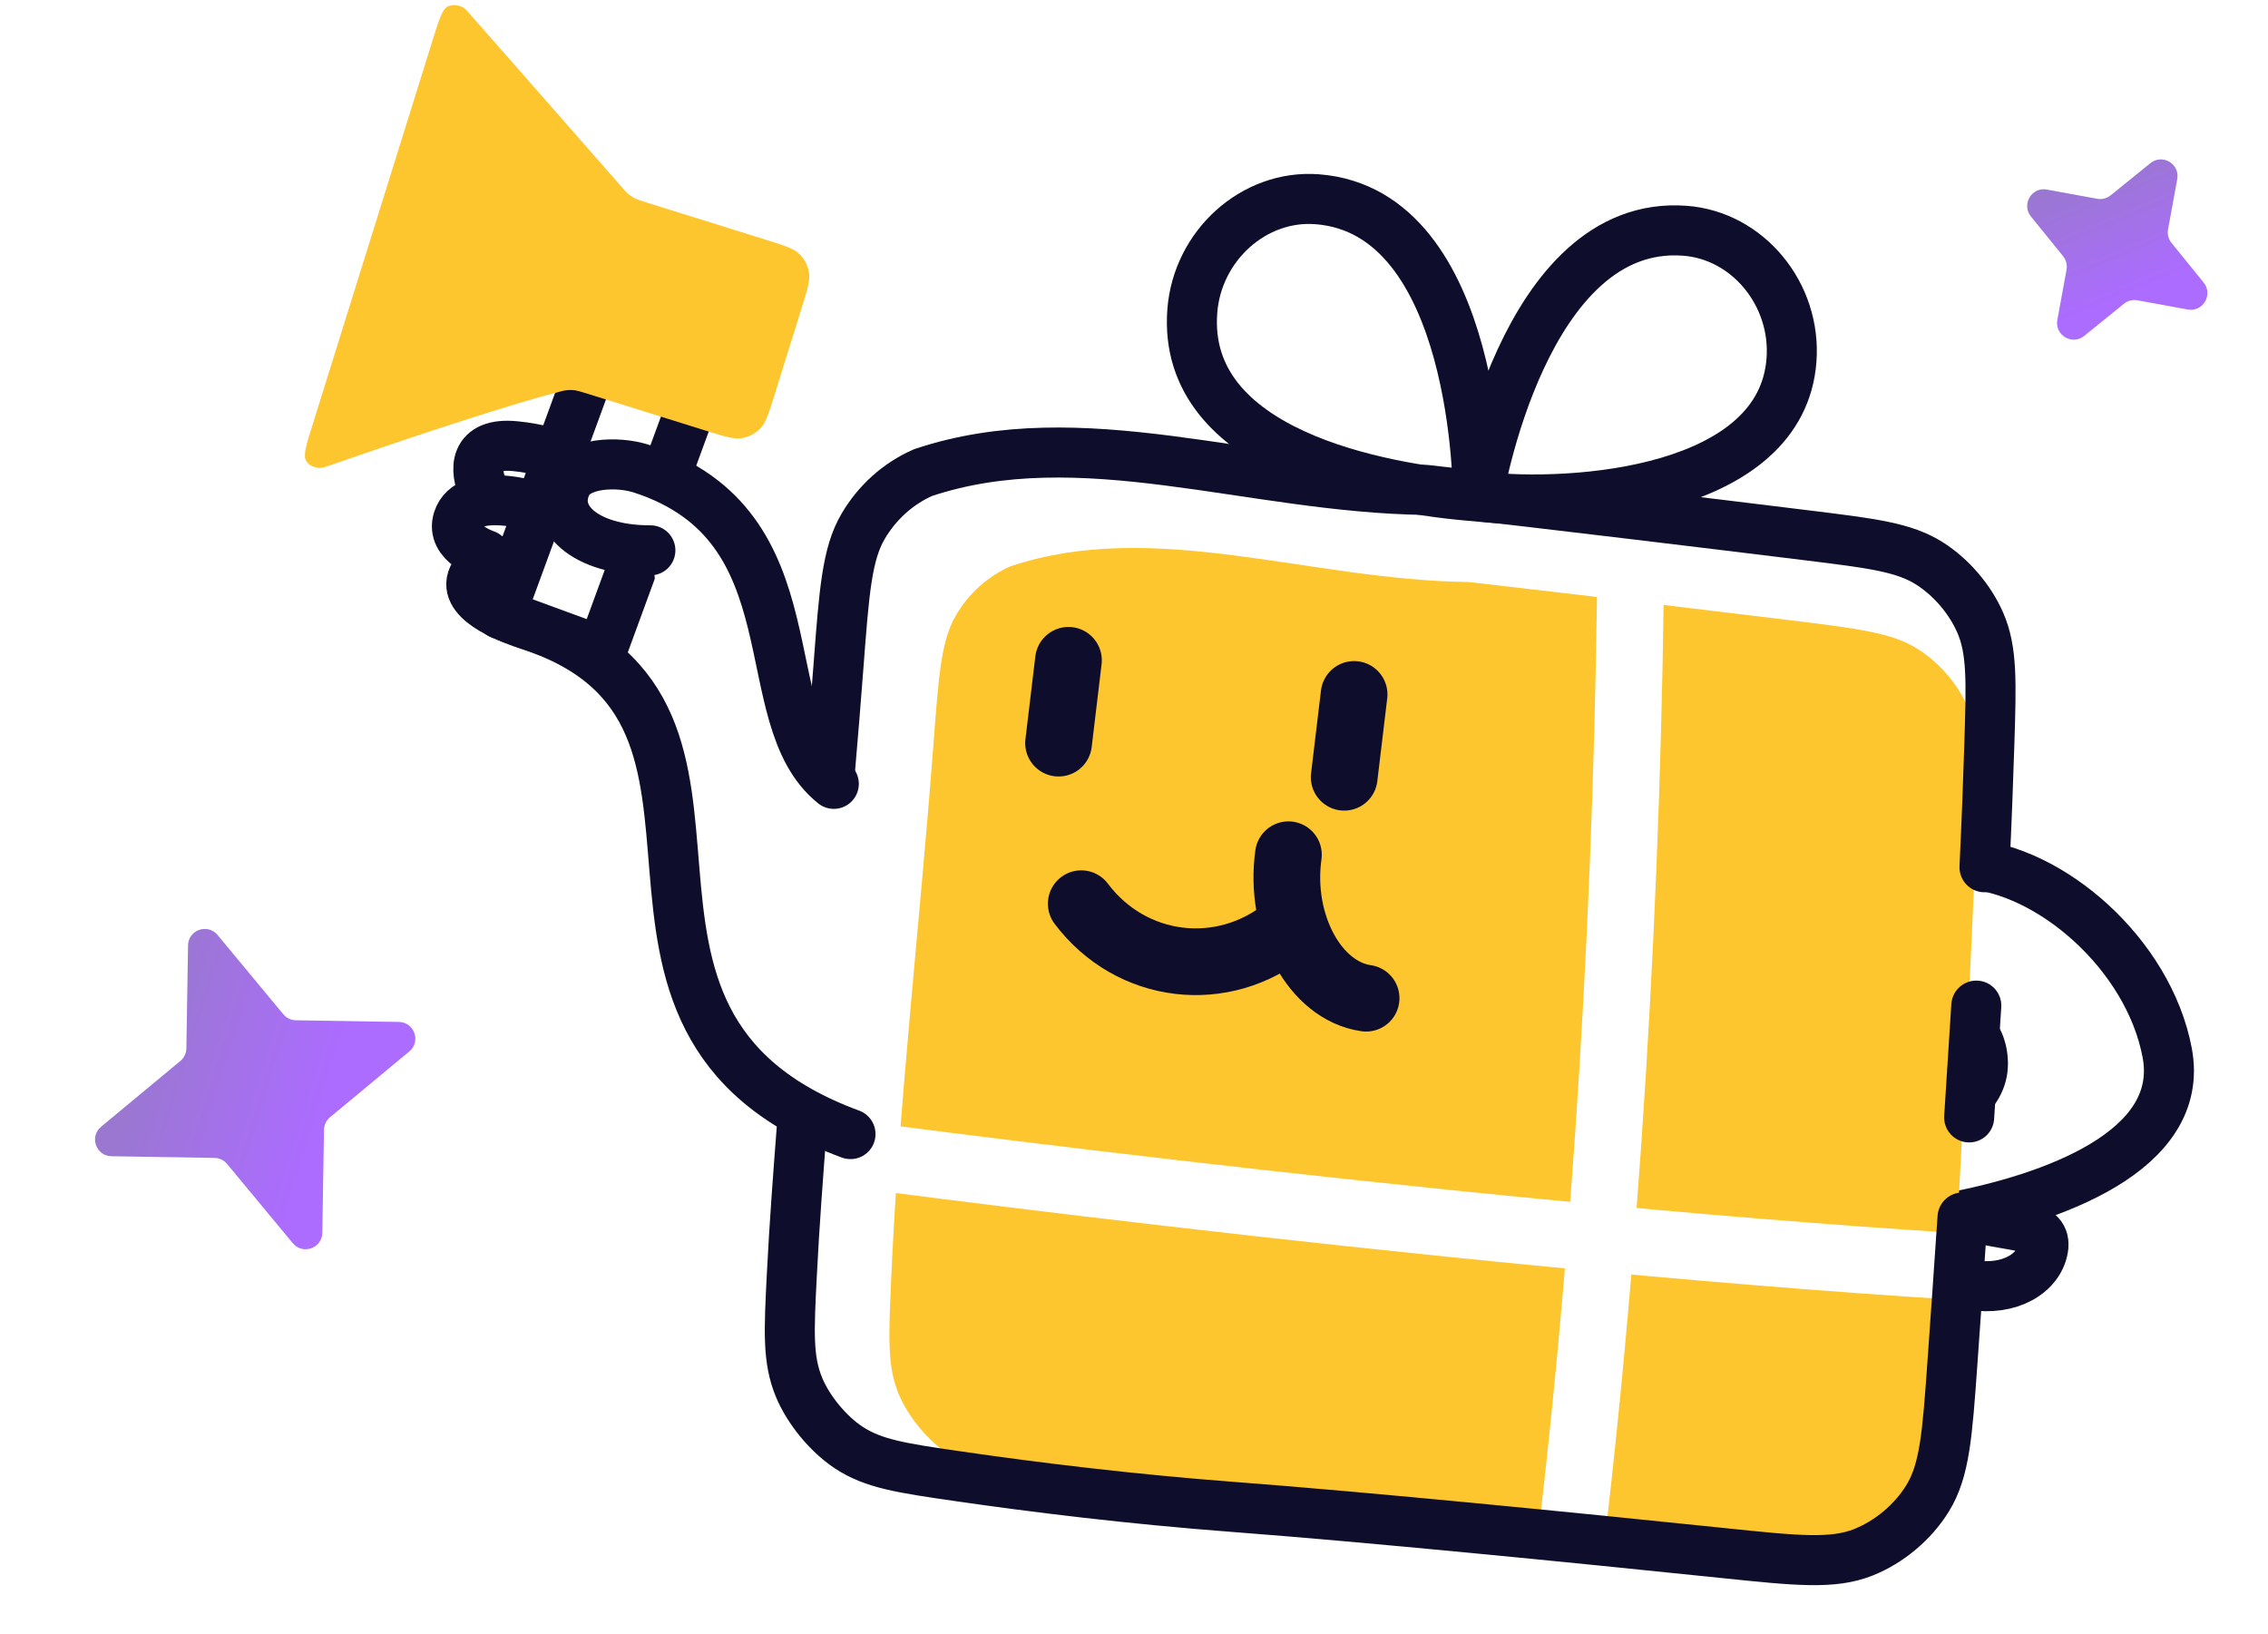 <svg width="68" height="49" viewBox="0 0 68 49" fill="none" xmlns="http://www.w3.org/2000/svg">
<path d="M59.634 31.28C59.862 32.491 58.928 32.927 57.716 33.155C56.505 33.384 55.476 33.318 55.247 32.106C55.019 30.895 55.968 29.195 57.179 28.966C58.2 29.026 59.406 30.068 59.634 31.28Z" fill="white"/>
<path d="M59.421 36.541C60.493 36.806 61.441 36.701 61.243 37.505C61.044 38.31 60.014 38.748 58.942 38.483" stroke="#0E0E2C" stroke-width="1.5"/>
<path d="M58.5 36.5C61.466 35.941 65.537 34.529 64.978 31.563C64.419 28.597 61.467 26.046 58.967 25.899" stroke="#0E0E2C" stroke-width="1.5" stroke-linecap="round" stroke-linejoin="round"/>
<path d="M52.62 34.945C55.586 34.386 59.453 33.784 59.453 31.892C59.453 30 56.532 29.505 54.091 29.671L52.62 34.945Z" fill="white" stroke="#0E0E2C" stroke-width="1.5" stroke-linecap="round" stroke-linejoin="round"/>
<path d="M44.311 14.885C44.311 14.885 44.343 6.34 39.489 5.973C37.601 5.83 35.897 7.358 35.748 9.329C35.428 13.566 41.352 14.661 44.311 14.885ZM44.311 14.885C44.311 14.885 45.665 6.55 50.519 6.918C52.408 7.06 53.862 8.827 53.713 10.798C53.415 14.731 47.289 15.226 44.311 14.885Z" stroke="#0E0E2C" stroke-width="1.5" stroke-linecap="round" stroke-linejoin="round"/>
<path d="M27.992 22.248L27.992 22.248C27.563 27.911 26.951 33.015 26.716 38.423C26.641 40.13 26.604 40.983 26.953 41.812C27.237 42.486 27.829 43.198 28.44 43.6C29.191 44.095 30.04 44.214 31.737 44.453C33.731 44.734 36.166 45.025 38.777 45.223C42.318 45.491 47.524 46.005 51.618 46.427C53.799 46.652 54.89 46.764 55.805 46.398C56.587 46.086 57.301 45.481 57.738 44.762C58.25 43.919 58.316 42.865 58.449 40.756C58.757 35.85 59.052 29.643 59.25 25.172C59.341 23.123 59.386 22.098 59.028 21.26C58.715 20.527 58.179 19.893 57.508 19.463C56.741 18.972 55.721 18.846 53.682 18.596C50.936 18.26 47.506 17.847 44.042 17.45C39.232 17.39 34.628 15.534 30.303 16.975C29.622 17.273 29.047 17.789 28.661 18.447C28.223 19.196 28.146 20.213 27.992 22.248Z" fill="#FDC62F"/>
<path d="M23.382 34.301C23.382 34.301 42.851 36.984 58.731 37.972" stroke="white" stroke-width="2"/>
<path d="M48.903 15.812C48.834 26.442 48.184 37.884 46.832 48.413" stroke="white" stroke-width="2"/>
<path d="M59.5 26C59.565 24.619 59.612 23.38 59.646 22.29C59.704 20.424 59.733 19.491 59.371 18.664C59.064 17.962 58.501 17.305 57.853 16.893C57.092 16.409 56.136 16.291 54.225 16.055C51.082 15.668 46.944 15.168 42.761 14.688C37.48 14.623 32.426 12.585 27.678 14.167C26.93 14.495 26.299 15.061 25.876 15.784C25.395 16.605 25.31 17.722 25.141 19.956C25.06 21.024 24.974 22.075 24.884 23.112M24.063 33.5C23.93 35.22 23.817 36.709 23.741 38.221C23.655 39.913 23.612 40.758 23.957 41.591C24.236 42.267 24.828 42.986 25.437 43.391C26.187 43.89 27.042 44.014 28.75 44.261C31.027 44.591 33.891 44.944 36.981 45.178C41.05 45.486 47.121 46.09 51.699 46.564C53.867 46.789 54.951 46.901 55.863 46.54C56.645 46.229 57.352 45.636 57.794 44.92C58.308 44.085 58.384 43.02 58.536 40.89C58.635 39.508 58.739 38.011 58.841 36.5M59.254 30.148C59.189 31.201 59.116 32.334 59.04 33.5" stroke="#0E0E2C" stroke-width="1.5" stroke-linecap="round" stroke-linejoin="round"/>
<path d="M40.599 20.819L40.302 23.302M32.035 19.796L31.738 22.279M32.418 27.093C33.917 29.085 36.676 29.415 38.603 27.832" stroke="#0E0E2C" stroke-width="2" stroke-linecap="round" stroke-linejoin="round"/>
<path d="M40.959 29.926C39.424 29.707 38.338 27.7 38.63 25.625" stroke="#0E0E2C" stroke-width="2" stroke-linecap="round" stroke-linejoin="round"/>
<g filter="url(#filter0_b_8729_438)">
<path d="M5.638 28.342C5.646 27.878 6.226 27.674 6.523 28.031L8.495 30.408C8.588 30.52 8.726 30.586 8.872 30.588L11.96 30.638C12.424 30.646 12.629 31.226 12.271 31.523L9.895 33.495C9.782 33.588 9.716 33.726 9.714 33.872L9.664 36.96C9.657 37.424 9.076 37.628 8.779 37.271L6.807 34.894C6.714 34.782 6.576 34.716 6.43 34.714L3.342 34.664C2.878 34.657 2.674 34.076 3.031 33.779L5.408 31.807C5.52 31.714 5.586 31.576 5.588 31.43L5.638 28.342Z" fill="url(#paint0_linear_8729_438)" fill-opacity="0.8"/>
</g>
<path d="M14.505 14.726C14.213 14.08 14.193 13.255 15.442 13.376C16.75 13.502 18.048 14.086 19 14.645M14.553 16.633C14.553 16.633 13.501 16.293 13.732 15.578C14.053 14.587 15.98 15.038 17.34 15.639M17.426 17.469C15.962 16.733 14.429 16.527 14.154 17.368C13.922 18.075 15.411 18.596 15.861 18.742C23.866 21.333 16.268 30.596 25.5 34" stroke="#0E0E2C" stroke-width="1.5" stroke-linecap="round" stroke-linejoin="round"/>
<g filter="url(#filter1_b_8729_438)">
<path d="M64.473 4.892C64.834 4.599 65.363 4.914 65.279 5.37L65.003 6.877C64.977 7.021 65.015 7.169 65.107 7.282L66.071 8.472C66.363 8.833 66.049 9.363 65.592 9.279L64.085 9.003C63.942 8.977 63.794 9.014 63.681 9.106L62.49 10.07C62.129 10.363 61.6 10.048 61.684 9.592L61.96 8.085C61.986 7.941 61.948 7.793 61.856 7.68L60.892 6.49C60.6 6.129 60.914 5.599 61.371 5.683L62.878 5.959C63.021 5.985 63.169 5.948 63.282 5.856L64.473 4.892Z" fill="url(#paint1_linear_8729_438)" fill-opacity="0.8"/>
</g>
<rect x="17.774" y="10.873" width="3.224" height="8.031" transform="rotate(20.131 17.774 10.873)" fill="white" stroke="#0E0E2C" stroke-width="1.5" stroke-linecap="round" stroke-linejoin="round"/>
<path d="M17.5 14.499C17.853 13.79 18.774 13.764 19.499 13.999C25.068 15.802 20.92 22.286 24 24.5C20 25 19.5 15.999 19.5 15.999C17.5 15.999 17.286 14.93 17.5 14.499Z" fill="white"/>
<path d="M25 23.5C22.502 21.5 24.504 15.758 19.232 14.051C18.507 13.817 17.317 13.866 17 14.499C16.5 15.499 17.5 16.5 19.5 16.499" stroke="#0E0E2C" stroke-width="1.5" stroke-linecap="round" stroke-linejoin="round"/>
<path d="M24.045 9.202C24.212 8.668 24.296 8.4 24.255 8.164C24.22 7.955 24.12 7.764 23.968 7.616C23.797 7.448 23.529 7.365 22.995 7.198L19.427 6.084C19.194 6.011 19.077 5.975 18.976 5.914C18.886 5.86 18.805 5.793 18.735 5.714C17.474 4.271 14.797 1.226 14.055 0.383C13.988 0.307 13.954 0.268 13.893 0.23C13.852 0.204 13.76 0.169 13.713 0.161C13.641 0.148 13.616 0.151 13.566 0.157C13.506 0.164 13.45 0.178 13.409 0.203C13.253 0.302 13.163 0.591 12.982 1.169L9.365 12.755C9.184 13.333 9.094 13.622 9.166 13.792C9.181 13.825 9.206 13.857 9.237 13.889C9.271 13.924 9.289 13.941 9.365 13.978C9.414 14.002 9.529 14.028 9.583 14.029C9.668 14.029 9.723 14.009 9.835 13.971C10.983 13.57 14.934 12.208 16.859 11.722C16.961 11.697 17.066 11.687 17.171 11.694C17.289 11.702 17.406 11.739 17.639 11.811L21.207 12.925C21.741 13.092 22.009 13.176 22.245 13.135C22.453 13.1 22.645 12.999 22.793 12.848C22.96 12.677 23.044 12.409 23.211 11.875L24.045 9.202Z" fill="#FDC62F"/>
<defs>
<filter id="filter0_b_8729_438" x="-5.151" y="19.849" width="25.604" height="25.604" filterUnits="userSpaceOnUse" color-interpolation-filters="sRGB">
<feFlood flood-opacity="0" result="BackgroundImageFix"/>
<feGaussianBlur in="BackgroundImageFix" stdDeviation="4"/>
<feComposite in2="SourceAlpha" operator="in" result="effect1_backgroundBlur_8729_438"/>
<feBlend mode="normal" in="SourceGraphic" in2="effect1_backgroundBlur_8729_438" result="shape"/>
</filter>
<filter id="filter1_b_8729_438" x="52.779" y="-3.222" width="21.405" height="21.405" filterUnits="userSpaceOnUse" color-interpolation-filters="sRGB">
<feFlood flood-opacity="0" result="BackgroundImageFix"/>
<feGaussianBlur in="BackgroundImageFix" stdDeviation="4"/>
<feComposite in2="SourceAlpha" operator="in" result="effect1_backgroundBlur_8729_438"/>
<feBlend mode="normal" in="SourceGraphic" in2="effect1_backgroundBlur_8729_438" result="shape"/>
</filter>
<linearGradient id="paint0_linear_8729_438" x1="7.359" y1="40.49" x2="-1.501" y2="37.724" gradientUnits="userSpaceOnUse">
<stop stop-color="#9747FF"/>
<stop offset="1" stop-color="#735EA1"/>
</linearGradient>
<linearGradient id="paint1_linear_8729_438" x1="59.349" y1="10.686" x2="56.972" y2="4.973" gradientUnits="userSpaceOnUse">
<stop stop-color="#9747FF"/>
<stop offset="1" stop-color="#735EA1"/>
</linearGradient>
</defs>
</svg>
